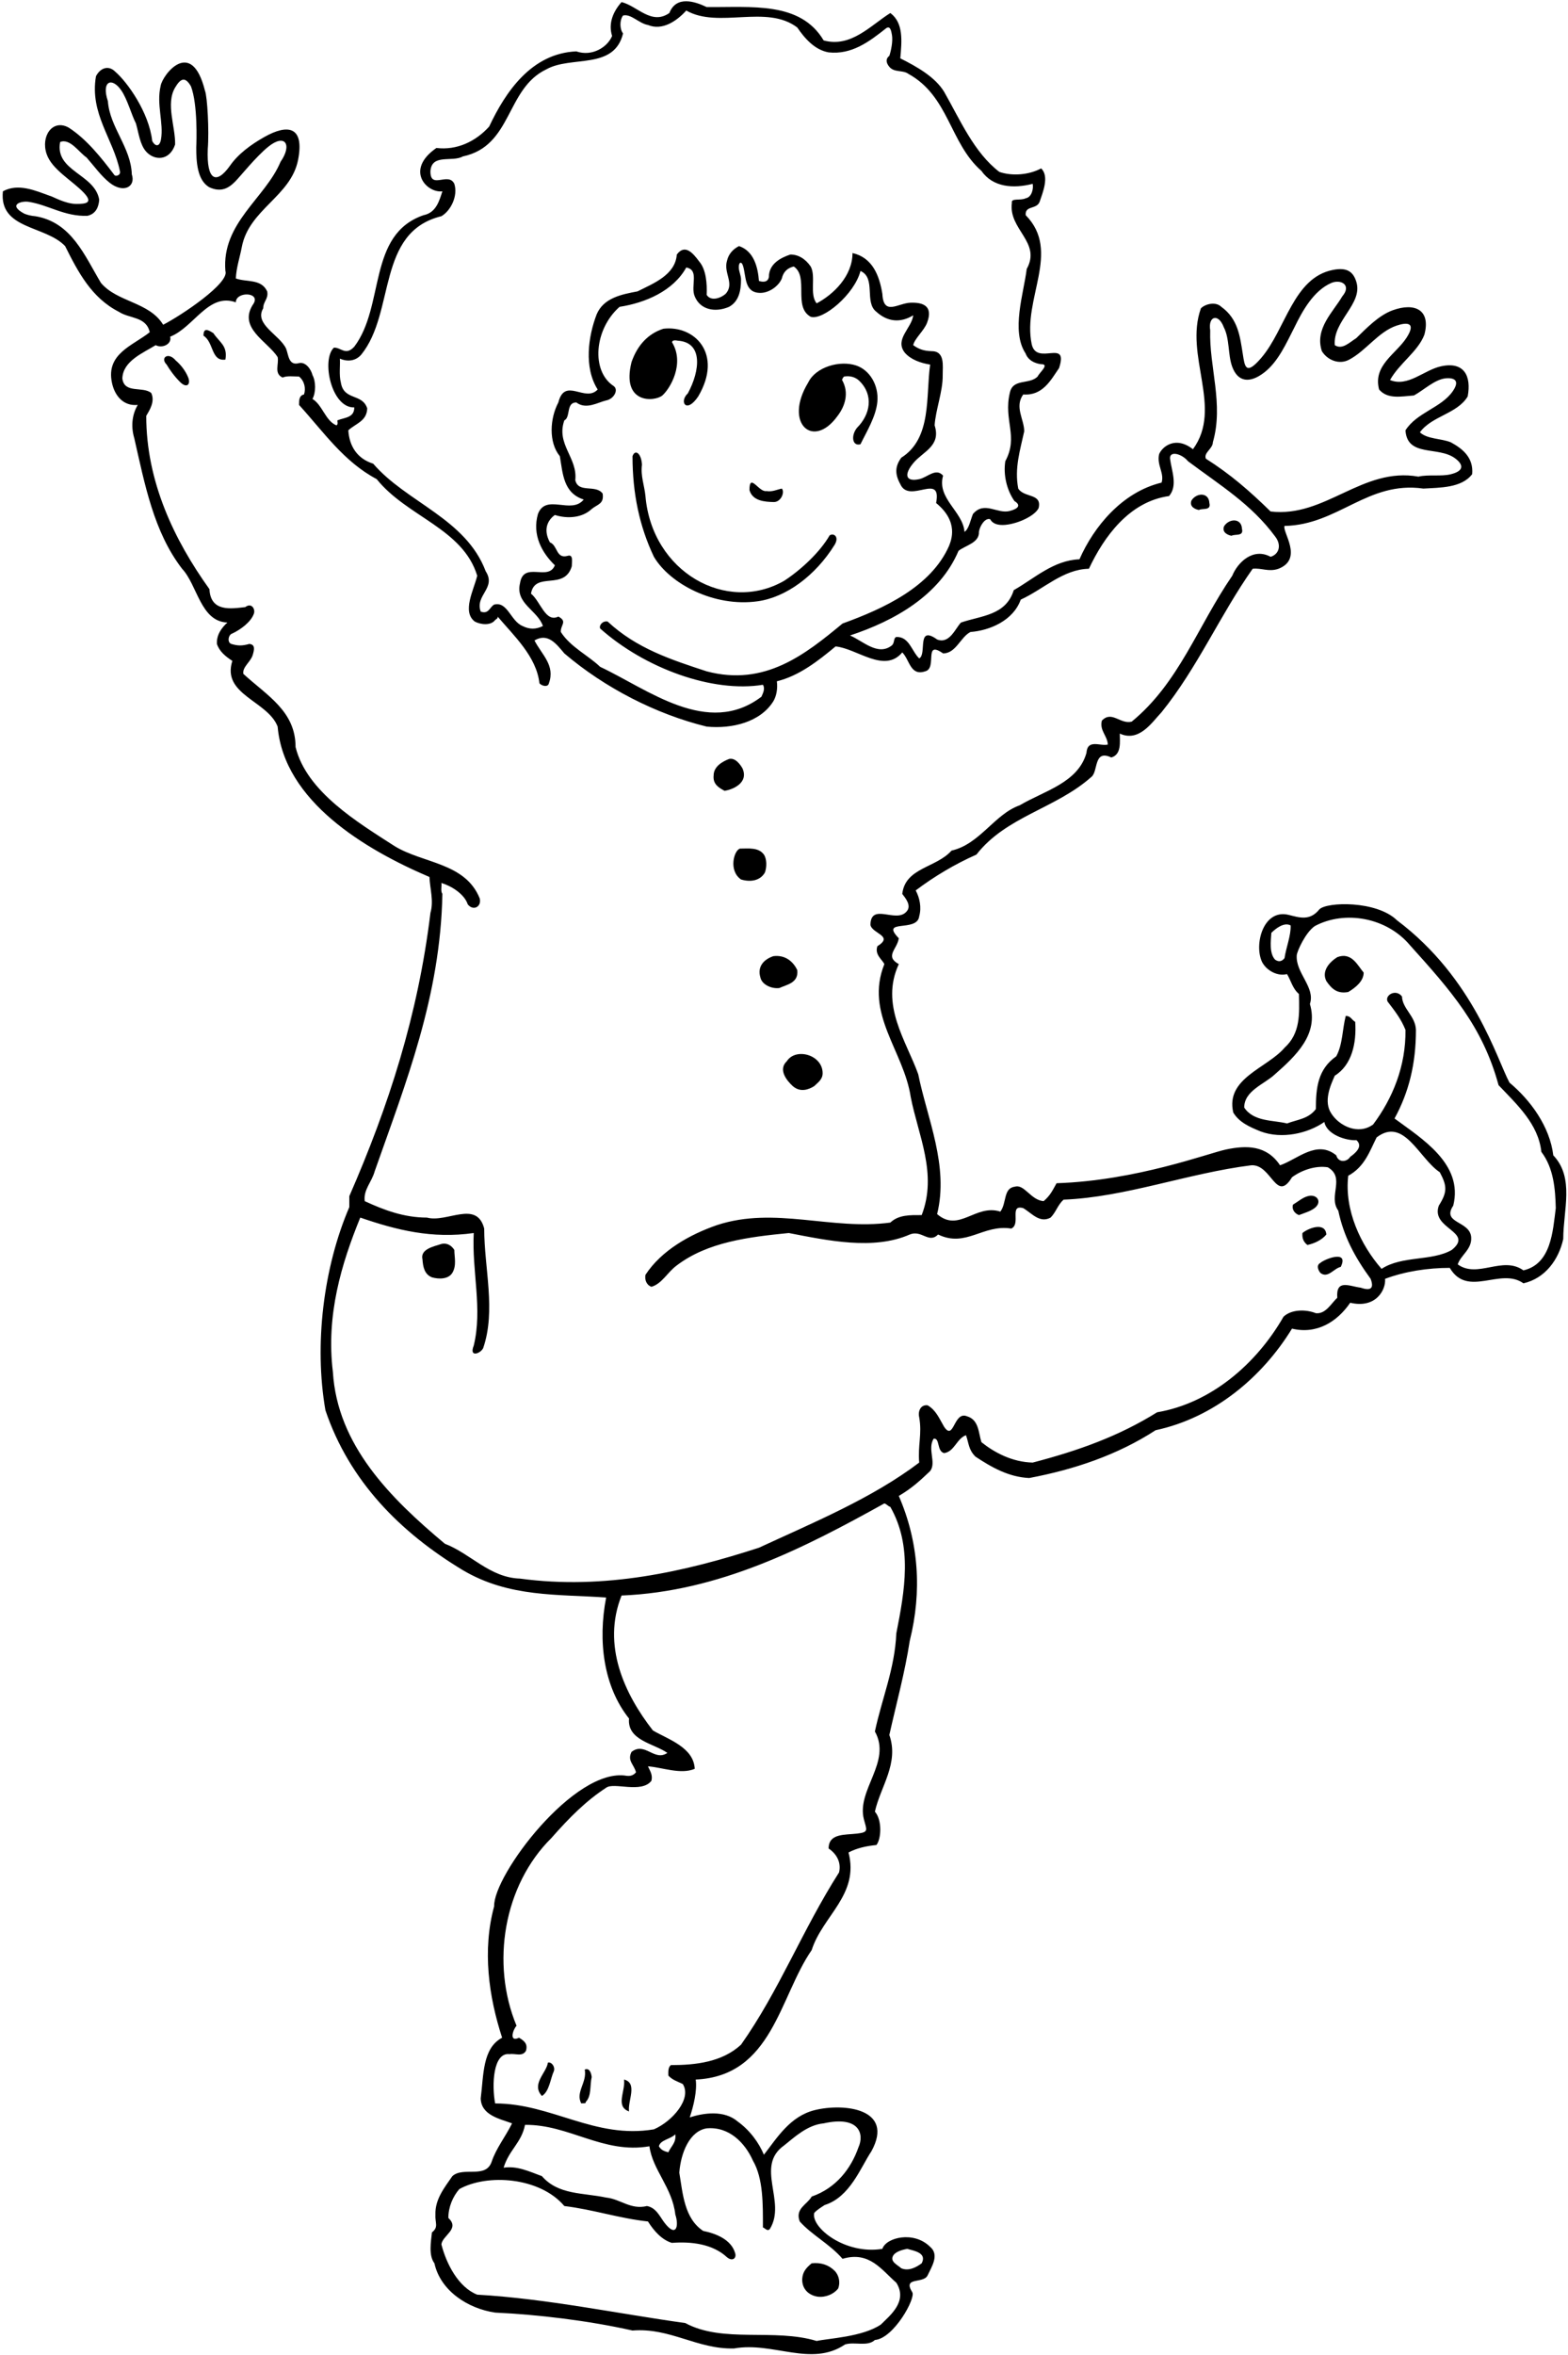 <?xml version="1.0" encoding="UTF-8"?>
<svg xmlns="http://www.w3.org/2000/svg" xmlns:xlink="http://www.w3.org/1999/xlink" width="419pt" height="629pt" viewBox="0 0 419 629" version="1.1">
<g id="surface1">
<path style=" stroke:none;fill-rule:nonzero;fill:rgb(0%,0%,0%);fill-opacity:1;" d="M 415.07 308.586 C 414.141 300.871 408.953 293.82 403.367 289.164 C 400.039 283.047 393.922 261.301 373.309 245.809 C 367.855 240.488 354.523 240.855 352.559 242.883 C 350.012 246.066 347.18 245.059 344.375 244.363 C 337.543 242.668 335.031 252.355 337.266 256.98 C 338.461 259.242 341.387 260.836 343.914 260.172 C 344.98 261.902 345.379 264.027 347.105 265.492 C 347.238 270.812 347.508 276 343.25 279.855 C 338.594 285.309 327.422 287.969 329.551 297.145 C 331.148 299.805 333.941 301.004 336.867 302.199 C 342.586 304.328 349.5 302.73 353.891 299.672 C 354.523 303.031 359.676 304.695 362.488 304.539 C 363.645 305.629 363.598 306.988 360.805 308.984 C 359.875 310.445 357.613 310.578 357.082 308.586 C 351.895 304.328 346.707 309.648 342.055 311.242 C 338.461 305.855 333.121 305.863 327.59 307.027 C 322.879 308.02 303.648 315.336 282.336 316.031 C 281.273 317.895 280.738 319.223 278.879 320.82 C 275.422 320.555 273.723 316.164 271.164 316.965 C 268.07 317.328 269.035 321.352 267.309 323.613 C 260.656 321.484 256.27 329.332 250.414 324.277 C 253.609 311.379 247.758 298.742 245.363 286.906 C 242.172 277.992 235.121 268.418 240.176 257.512 C 236.316 255.383 239.777 253.523 240.176 250.598 C 234.988 245.277 245.098 249.133 245.629 244.742 C 246.293 242.352 245.762 239.824 244.695 237.828 C 249.617 234.105 255.203 230.777 260.922 228.254 C 268.902 218.012 282.07 216.016 291.645 207.504 C 293.508 206.039 292.18 200.055 296.965 202.316 C 299.758 201.52 299.227 198.062 299.227 195.934 C 304.414 198.328 307.871 192.875 310.398 190.215 C 319.977 178.379 326.094 164.145 334.738 151.91 C 337.133 151.645 338.992 152.84 341.652 151.91 C 348.371 149.25 342.586 142.066 343.25 140.473 C 357.613 140.207 365.461 128.367 380.355 130.496 C 384.746 130.23 390.598 130.363 393.391 126.641 C 393.789 122.25 390.863 119.855 387.672 118.129 C 385.012 117.062 381.422 117.328 379.426 115.469 C 382.617 111.078 389.402 110.547 392.195 105.891 C 393.211 100.469 391.285 96.496 385.102 97.828 C 380.488 98.824 376.23 103.473 371.445 101.504 C 373.973 96.98 378.895 93.922 380.621 89.398 C 382.398 82.738 378.039 80.734 372.156 82.871 C 368.406 84.23 365.145 87.672 362.402 90.332 C 360.672 91.395 358.68 93.523 356.684 92.191 C 356.125 85.711 364.207 81.199 362.461 75.348 C 361.617 72.52 359.91 71.348 356.148 72.098 C 345.574 74.207 343.613 87.871 337.066 95.551 C 332.848 100.496 332.621 97.844 332.105 94.598 C 331.355 89.926 330.863 85.188 326.359 81.953 C 324.895 80.488 322.102 81.152 320.906 82.352 C 316.383 94.984 326.891 108.949 318.777 119.988 C 314.121 116.332 310.531 119.324 309.734 121.32 C 309.07 124.246 311.195 126.375 310.398 128.902 C 299.891 131.43 292.312 140.605 288.453 149.383 C 281.539 149.648 276.484 154.438 270.898 157.629 C 268.77 164.41 262.254 164.41 256.801 166.273 C 255.336 167.738 253.742 172.125 250.414 170.797 C 244.828 166.805 247.758 174.785 245.629 175.852 C 243.633 173.988 242.969 169.996 239.512 170.133 C 238.711 170.398 239.109 171.727 238.312 172.391 C 234.59 175.316 230.598 171.195 227.141 169.73 C 238.844 165.875 251.082 159.094 256.137 147.121 C 257.996 145.66 261.723 144.992 261.59 142.066 C 261.797 140.504 263.23 138.203 264.609 138.691 C 265.246 139.941 266.742 140.355 268.652 140.188 C 272.215 139.844 276.633 137.695 277.547 135.684 C 278.48 131.695 273.691 133.023 272.094 130.496 C 271.031 125.043 272.629 120.121 273.691 115.203 C 273.691 112.012 271.031 108.684 273.426 105.359 C 278.613 105.758 280.789 101.535 283 98.312 C 285.66 90.199 277.016 97.91 275.688 91.926 C 273.16 79.824 283.664 67.188 274.09 57.48 C 273.824 54.82 277.016 56.016 277.812 53.891 C 278.613 51.496 280.473 47.105 278.215 44.977 C 275.02 46.707 270.5 47.105 267.039 45.91 C 260.258 40.723 256.535 31.945 252.277 24.496 C 249.867 20.57 245.098 17.848 240.574 15.586 C 240.973 11.062 241.504 6.141 237.914 3.48 C 232.594 6.809 227.406 12.793 220.094 10.797 C 213.84 0.289 200.809 2.02 188.836 1.887 C 185.777 0.422 180.723 -1.305 178.863 3.48 C 174.074 6.809 170.352 1.621 166.094 0.555 C 163.832 3.082 162.504 6.273 163.566 9.602 C 162.336 12.594 158.246 15.188 153.992 13.723 C 142.02 14.254 135.105 24.496 130.715 33.805 C 127.125 37.797 122.07 40.188 116.617 39.523 C 108.074 45.438 114.121 51.652 118.215 51.098 C 117.414 53.488 116.617 56.812 113.16 57.48 C 98.133 62.668 102.918 81.688 94.672 92.594 C 92.344 95.137 91.082 92.727 89.219 92.859 C 85.824 96.074 88.535 109.016 94.672 108.816 C 94.672 111.609 92.145 111.477 90.152 112.277 C 90.152 112.676 90.418 113.34 89.887 113.605 C 86.961 112.41 86.16 108.152 83.5 106.559 C 84.43 104.828 84.43 101.902 83.5 100.172 C 83.102 98.578 81.641 96.582 79.91 96.98 C 77.117 97.777 77.117 94.852 76.453 93.125 C 74.723 89.398 67.805 86.605 70.336 82.352 C 70.336 80.488 71.797 79.824 71.398 77.828 C 69.801 74.371 65.812 75.434 63.02 74.371 C 63.152 71.445 64.082 68.785 64.613 65.992 C 66.516 55.895 77.754 52.48 79.66 42.672 C 81.387 33.781 76.957 33.012 70.609 36.609 C 67.062 38.617 63.609 41.133 61.422 44.312 C 57.766 49.414 55.168 48.188 55.52 39.773 C 55.914 34.969 55.406 25.746 54.773 24.23 C 51.156 9.762 43.379 20.102 42.938 22.898 C 41.734 27.82 43.785 32.852 43.023 37.207 C 42.672 39.219 41.547 39.258 40.676 37.66 C 39.809 29.965 33.992 21.902 30.832 19.176 C 28.922 17.246 26.711 18.246 25.645 20.371 C 23.918 30.348 30.301 37.129 32.031 45.645 C 32.41 46.84 30.75 47.34 30.434 46.574 C 27.109 42.184 23.117 37.129 18.332 34.07 C 14.043 31.711 10.855 36.375 12.449 41.109 C 13.855 45.289 19.227 48.152 22.383 51.465 C 25.039 54.258 22.871 54.461 20.441 54.469 C 17.391 54.48 14.062 52.434 13.277 52.293 C 9.551 50.961 4.898 48.836 0.773 51.098 C -0.289 61.336 12.078 60.141 17.398 65.727 C 20.859 72.641 24.449 79.559 31.766 83.281 C 34.555 85.145 39.078 84.48 40.012 88.734 C 35.488 92.324 28.305 94.453 29.902 102.168 C 30.566 105.492 32.828 108.551 36.816 108.152 C 35.488 110.348 34.824 113.508 35.887 117.062 C 38.68 129.301 41.074 142.066 48.656 151.91 C 52.777 156.301 53.574 166.008 60.758 166.273 C 59.16 167.738 57.832 169.598 57.965 171.992 C 58.629 173.988 60.227 175.316 62.09 176.516 C 59.16 185.559 71.531 187.156 74.191 194.07 C 75.918 214.02 97.598 226.922 114.758 234.238 C 114.891 237.43 115.953 240.621 115.023 243.812 C 111.695 271.211 103.852 295.418 93.344 319.488 C 93.344 320.422 93.344 321.352 93.344 322.414 C 86.426 338.508 83.898 359.125 86.961 376.68 C 93.344 395.566 106.91 409.266 123.668 419.371 C 136.07 426.723 149.07 425.758 161.973 426.688 C 159.711 438.391 161.305 450.496 168.09 459.008 C 167.559 464.859 174.738 465.656 178.328 468.184 C 174.871 470.578 172.344 465.125 168.754 467.918 C 167.559 470.312 169.418 471.242 169.949 473.371 C 169.285 474.168 168.488 474.434 167.426 474.301 C 153.523 471.941 131.781 500.902 132.047 509.148 C 128.855 520.852 130.582 533.223 134.176 544.262 C 128.855 547.055 129.254 554.367 128.453 560.484 C 128.59 565.008 133.641 565.941 136.836 567.137 C 134.973 570.859 132.578 573.785 131.383 577.379 C 129.785 582.031 123.801 578.574 120.875 581.234 C 118.879 584.16 116.219 587.352 116.352 591.477 C 116.219 593.734 117.281 594.801 115.422 596.262 C 115.156 598.789 114.488 602.383 116.086 604.508 C 117.684 611.824 124.996 616.613 132.312 617.676 C 143.75 618.207 157.184 619.805 169.02 622.465 C 179.129 621.668 186.309 627.52 196.152 627.254 C 206.66 625.391 216.766 632.305 225.812 626.188 C 228.34 625.391 231.797 626.855 233.789 624.992 C 238.844 624.594 244.828 613.688 243.766 612.223 C 241.105 607.969 246.824 610.094 247.891 607.703 C 248.953 605.441 251.082 602.25 248.555 600.121 C 244.184 595.75 236.742 597.621 235.785 600.652 C 225.844 602.281 216.699 594.969 217.566 591.078 C 218.23 590.277 219.559 589.48 220.359 588.949 C 227.141 586.82 229.934 578.973 232.859 574.586 C 239.145 563.129 225.441 561.68 217.711 563.598 C 211.113 565.234 207.648 570.996 204.133 575.516 C 202.801 572.324 200.406 569 197.082 566.605 C 193.492 563.547 188.039 564.344 184.316 565.539 C 185.379 562.348 186.309 558.359 185.91 555.434 C 206.395 554.5 208.254 533.355 216.898 520.852 C 219.824 511.676 229.668 506.09 226.742 494.785 C 229.004 493.586 231.531 493.055 234.191 492.789 C 235.488 491.227 235.785 486.141 233.789 483.879 C 235.254 477.227 240.309 470.977 237.648 463.395 C 239.512 455.016 241.77 446.902 243.102 438.258 C 246.426 424.961 245.496 411.793 240.176 399.555 C 243.766 397.43 245.895 395.434 248.555 392.906 C 250.281 390.645 247.758 387.055 249.484 384.262 C 251.215 383.996 250.281 387.586 252.277 388.117 C 255.07 387.719 255.602 384.262 258.129 383.328 C 258.93 385.59 258.797 387.188 260.656 389.051 C 265.078 391.977 269.566 394.504 275.02 394.77 C 286.992 392.508 298.562 388.648 308.805 382 C 324.363 378.676 337.266 367.902 345.246 354.867 C 351.895 356.465 357.348 353.008 360.805 347.953 C 367.656 349.582 370.383 344.492 370.117 341.566 C 375.438 339.574 381.555 338.641 387.406 338.641 C 392.195 346.754 400.973 338.375 407.09 342.766 C 412.941 341.434 416.531 336.383 417.73 330.93 C 417.73 323.215 420.789 314.57 415.07 308.586 Z M 343.25 255.914 C 342.719 256.582 341.887 257.145 340.723 256.316 C 339.129 254.586 339.594 251.293 339.727 249.164 C 340.922 247.969 343.148 246.238 344.879 247.172 C 345.012 249.832 343.648 253.121 343.25 255.914 Z M 323.391 88.234 C 322.77 84.41 325.594 83.582 327.023 87.406 C 328.625 90.516 328.086 94.695 329.258 97.922 C 330.762 102.043 333.941 102.496 337.844 99.477 C 341.562 96.598 343.703 91.723 345.91 87.406 C 348.012 83.094 350.973 77.684 355.688 75.602 C 358.238 74.473 361.297 76.086 358.68 79.16 C 356.285 83.281 351.23 87.805 353.227 93.789 C 354.688 96.184 357.879 97.512 360.539 96.051 C 365.012 93.707 368.289 88.641 373.168 86.98 C 376 86.02 378.516 86.082 375.855 90.207 C 373.039 94.574 366.828 97.578 368.52 104.031 C 370.781 106.691 374.371 105.891 377.828 105.625 C 380.426 104.23 383.457 101.254 386.441 101.035 C 388.84 100.863 390.094 101.797 388.172 104.543 C 385.082 108.957 378.594 110.164 375.57 114.938 C 376.027 122.164 384.309 119.098 388.793 122.391 C 390.961 123.98 391.465 125.742 387.656 126.676 C 385.082 127.309 381.609 126.684 379.027 127.305 C 363.996 124.645 354.156 138.344 339.527 136.613 C 333.809 131.027 328.754 126.641 322.234 122.516 C 321.57 120.922 324.098 119.855 324.098 118.129 C 327.047 107.938 323.078 97.973 323.391 88.234 Z M 253.609 145.793 C 248.82 156.699 236.184 162.551 225.145 166.539 C 215.172 174.785 204.398 183.43 188.836 179.309 C 179.293 176.184 170.086 173.191 162.371 166.008 C 161.039 165.742 160.008 167.039 160.375 167.871 C 172.312 178.512 190.441 185.105 203.867 182.898 C 204.531 183.965 203.867 185.16 203.469 186.09 C 189.102 196.996 173.145 184.098 160.375 178.109 C 157.184 175.051 152.395 172.789 149.867 168.801 C 149.734 166.938 151.73 166.008 149.203 164.68 C 145.746 166.406 144.414 160.555 141.887 158.559 C 142.953 152.441 150.801 157.895 152.793 151.246 C 152.793 150.18 153.277 148.004 151.73 148.453 C 148.539 149.383 149.07 145.66 146.941 144.859 C 145.047 141.352 146.41 138.875 148.273 137.547 C 151.598 138.609 155.586 138.344 158.113 135.949 C 159.762 134.621 161.438 134.621 161.039 131.828 C 159.18 129.301 154.523 131.828 153.727 128.234 C 154.391 122.25 148.539 118.66 150.801 112.277 C 152.527 111.477 151.199 107.488 153.992 107.488 C 156.652 109.484 159.711 107.488 161.973 106.957 C 164 106.605 165.41 104.113 163.965 103.098 C 157.895 99.105 158.773 87.941 165.562 81.953 C 172.477 80.887 179.926 77.695 183.383 71.445 C 186.977 72.109 184.449 76.367 185.645 79.16 C 187.109 82.75 191.098 83.547 194.82 81.953 C 197.48 80.488 198.016 77.562 198.016 74.637 C 198.016 73.621 197.473 72.551 197.426 71.527 C 197.355 70.031 198.117 69.684 198.527 70.934 C 199.449 73.746 198.777 78.227 203.199 78.227 C 205.594 78.227 208.121 76.367 208.922 74.371 C 209.32 72.641 210.383 71.578 212.113 71.18 C 216.234 73.973 211.848 81.953 216.633 84.613 C 219.859 85.66 228.34 78.629 229.934 72.375 C 234.191 74.238 230.863 80.754 234.191 83.281 C 237.117 85.941 240.574 86.34 244.031 84.215 C 243.633 87.672 238.977 90.598 241.77 94.188 C 243.367 96.051 246.027 96.98 248.555 97.379 C 247.355 105.758 249.086 117.062 240.84 122.25 C 239.145 124.562 239.109 126.641 240.574 129.301 C 242.969 134.754 251.746 125.977 250.148 134.355 C 256.27 139.359 254.191 144.262 253.609 145.793 Z M 98.133 109.086 C 96.801 104.961 91.879 107.09 91.082 102.168 C 90.551 100.172 90.949 97.512 90.816 95.785 C 92.945 96.715 95.09 96.383 96.535 94.719 C 105.711 83.414 100.523 62.004 117.949 57.746 C 120.441 56.316 122.438 52.324 121.406 49.102 C 119.809 45.773 114.891 50.828 115.023 45.645 C 115.422 40.988 120.875 43.383 123.668 41.785 C 136.969 38.992 135.105 23.699 146.012 18.512 C 152.66 14.785 164.098 18.777 166.492 8.934 C 165.562 7.738 165.562 5.344 166.492 4.145 C 168.621 3.613 170.75 6.273 173.145 6.672 C 177 8.27 180.855 5.609 183.383 2.816 C 192.027 7.738 204.797 1.086 213.043 7.34 C 215.039 10.266 217.699 13.324 221.422 13.988 C 227.539 14.652 232.195 11.195 236.719 7.605 C 237.898 6.691 238.168 8.32 238.344 9.328 C 238.648 11.062 238.07 13.656 237.648 14.922 C 236.719 15.586 236.648 16.664 237.648 17.848 C 238.977 19.441 241.238 18.645 242.703 19.707 C 253.609 25.691 253.742 38.195 262.254 45.645 C 265.312 50.031 270.766 50.43 275.953 49.102 C 276.219 50.43 275.688 52.691 274.09 52.957 C 272.727 53.656 270.133 52.824 270.398 54.156 C 269.402 61.305 278.348 64.66 274.355 71.844 C 273.578 78.301 270.098 88.391 274.051 94.391 C 274.973 96.965 278.031 97.277 278.297 97.277 C 280.559 97.277 277.641 99.617 277.281 100.57 C 275.02 102.832 270.633 100.973 269.836 104.961 C 268.105 112.277 272.227 116.531 268.637 123.184 C 268.07 126.805 269 130.848 271.078 133.828 C 272.809 134.867 272.258 135.848 269.816 136.48 C 266.48 137.348 263.02 133.715 259.992 137.281 C 259.328 138.875 258.93 141.27 257.73 142.066 C 257.332 136.613 250.281 133.156 252.012 127.039 C 250.09 124.844 247.852 127.496 245.648 127.977 C 241.938 128.785 241.48 126.727 244.145 123.586 C 246.715 120.559 251.516 119.109 249.75 113.605 C 250 109.531 251.965 104.523 251.906 100.27 C 251.875 97.715 252.609 93.723 248.82 93.789 C 246.875 93.723 245.496 93.258 244.031 92.191 C 244.363 90.457 246.949 88.312 247.746 86.172 C 249.449 81.613 246.523 80.742 243.305 80.852 C 239.977 80.961 236.086 84.48 235.785 78.492 C 234.988 73.574 233.125 68.785 227.805 67.586 C 227.805 73.707 222.754 78.629 218.23 81.02 C 216.234 78.629 218.098 73.84 216.633 71.18 C 215.172 69.051 213.211 67.953 211.18 67.988 C 208.785 68.785 205.461 70.383 205.461 73.973 C 205.23 75.352 204 75.434 202.801 75.035 C 202.535 71.445 201.473 67.055 197.48 65.727 C 195.887 66.523 194.688 67.855 194.289 69.582 C 193.227 72.906 196.418 75.699 193.891 78.492 C 192.695 79.559 190.035 80.621 188.836 78.762 C 188.969 75.836 188.703 71.977 186.844 69.848 C 185.195 67.621 183.035 65.043 180.855 67.988 C 180.457 73.441 174.605 75.699 170.352 77.828 C 166.094 78.629 161.305 79.559 159.445 83.945 C 157.184 89.801 155.984 98.18 159.711 104.031 C 156.387 107.621 150.934 100.57 149.203 107.488 C 146.941 111.742 146.543 118.129 149.602 121.852 C 150.398 126.508 150.531 131.695 155.984 133.422 C 152.66 137.547 145.879 131.695 143.75 137.281 C 142.152 142.867 144.812 147.652 148.273 150.98 C 146.543 155.367 139.895 149.781 138.961 155.766 C 137.633 161.219 143.617 162.949 145.078 167.203 C 143.219 168.137 141.488 168.137 139.629 167.203 C 136.434 165.875 135.637 160.555 132.047 161.484 C 130.848 162.152 130.582 164.145 128.453 163.348 C 126.859 158.961 132.711 157.098 129.785 152.574 C 124.465 138.477 108.637 134.223 99.727 123.848 C 95.469 122.516 93.344 119.191 93.078 114.938 C 95.07 113.074 97.996 112.543 98.133 109.086 Z M 26.977 75.566 C 22.586 68.254 19.129 59.344 9.418 57.746 C 8.457 57.688 7.227 57.395 6.477 57.062 C 1.988 54.652 5.727 53.609 7.641 53.906 C 12.938 54.723 17.215 57.863 23.352 57.645 C 25.594 57.148 26.379 55.316 26.512 53.324 C 25.312 46.406 14.605 45.773 16.07 37.93 C 18.73 36.863 21.125 40.723 23.117 42.051 C 25.23 44.449 27.039 47.035 29.336 48.836 C 33.023 51.719 36.324 49.879 35.223 46.574 C 35 39.371 29.332 34.016 28.832 27.043 C 27.016 21.578 29.934 20.535 32.41 24.145 C 34.066 26.559 35.129 30.664 36.32 32.957 C 37.066 35.535 37.383 38.605 39.039 40.477 C 41.215 42.93 45.301 43.07 46.793 38.594 C 46.906 33.84 44.223 27.73 46.789 23.395 C 48.27 20.891 49.488 20.379 51.031 23.066 C 52.859 27.887 52.527 37.863 52.445 39.359 C 52.445 43.082 52.645 48.172 55.969 50.031 C 59.051 51.426 61.062 50.309 62.875 48.461 C 64.293 47.016 68.406 41.84 71.715 39.172 C 76.18 35.574 78.16 38.641 74.969 43.215 C 70.887 52.969 59.176 59.559 60.227 72.375 C 61.422 75.566 48.523 84.215 43.602 86.738 C 39.875 80.621 31.363 80.754 26.977 75.566 Z M 140.293 567.535 C 152.129 567.402 161.172 575.383 173.543 573.254 C 174.34 579.504 179.66 584.293 180.457 591.477 C 181.492 594.574 180.695 597.754 177.57 593.684 C 176.316 592.047 175.367 589.668 172.879 589.215 C 168.488 590.277 165.828 587.352 161.973 586.953 C 155.719 585.625 149.203 586.289 144.812 581.234 C 141.223 579.906 138.164 578.441 134.574 578.973 C 136.035 574.184 139.359 572.324 140.293 567.535 Z M 176.07 573.254 C 176.469 571.527 179.129 571.391 180.457 570.062 C 180.723 572.324 179.395 573.121 178.598 574.852 C 177.398 574.586 176.602 574.184 176.07 573.254 Z M 238.578 602.648 C 239.109 601.449 240.973 600.918 242.438 600.652 C 244.297 601.184 247.758 601.715 246.293 604.508 C 244.695 605.707 242.703 606.637 240.84 605.84 C 239.777 604.91 237.914 604.109 238.578 602.648 Z M 188.836 568.465 C 194.82 567.934 199.078 572.324 201.207 577.109 C 204 581.898 203.867 588.949 203.867 594.934 C 204.398 595.066 205.062 596.129 205.727 595.332 C 210.25 588.02 201.605 578.574 209.586 572.988 C 212.113 570.992 215.703 567.535 220.094 567.137 C 229.668 565.008 230.996 570.027 229.402 573.52 C 227.406 579.238 223.418 584.426 216.898 586.688 C 215.703 588.816 212.379 589.879 213.707 593.336 C 216.898 596.93 221.688 599.324 225.145 603.312 C 232.328 601.184 235.52 606.238 239.512 609.695 C 242.703 614.75 237.648 618.574 235.387 620.867 C 230.465 624.195 221.355 624.559 218.23 625.258 C 206.793 621.801 193.227 625.922 183.117 620.469 C 164.898 617.941 146.145 613.953 127.523 612.887 C 122.469 610.895 119.277 604.645 117.949 599.457 C 118.215 597.062 123.004 595.332 119.809 592.406 C 119.809 589.48 121.008 586.688 122.734 584.691 C 130.25 580.504 144.281 581.5 150.801 589.215 C 158.512 590.145 165.562 592.539 173.145 593.336 C 174.738 595.863 176.867 598.258 179.527 599.055 C 184.715 598.656 190.434 599.324 194.289 602.914 C 195.754 604.109 196.918 603.113 196.418 601.715 C 195.355 598.125 191.23 596.531 187.906 595.863 C 182.852 592.539 182.453 585.891 181.523 580.305 C 181.922 574.984 184.281 569.199 188.836 568.465 Z M 239.512 436.266 C 239.109 445.707 235.652 453.688 233.789 462.465 C 238.355 470.609 228.836 478.07 230.844 485.902 C 231.582 488.793 232.258 489.375 229.023 489.742 C 225.668 490.125 221.422 489.664 221.422 493.719 C 223.418 495.051 224.879 497.312 224.215 500.105 C 214.371 515.531 208.254 531.625 198.016 546.121 C 192.961 550.777 185.91 551.574 179.262 551.574 C 178.465 552.238 178.598 553.438 178.598 554.367 C 179.66 555.566 181.121 555.965 182.453 556.629 C 184.945 560.551 179.66 566.605 174.738 568.73 C 158.91 571.391 147.473 561.816 132.312 561.816 C 131.383 556.895 131.746 548.086 136.168 548.648 C 137.633 548.383 139.629 549.449 140.559 547.719 C 141.09 545.855 140.027 545.059 138.695 544.262 C 135.902 545.59 137.102 542 138.031 541.07 C 131.113 524.441 134.574 503.562 147.34 490.926 C 152.195 485.406 156.652 480.953 161.973 477.492 C 164 475.93 171.414 479.09 174.074 475.633 C 174.473 474.035 173.676 472.973 173.145 471.773 C 176.867 472.039 181.922 474.035 185.645 472.441 C 185.379 466.723 178.598 464.594 174.473 462.199 C 166.891 452.488 160.773 439.457 166.094 426.156 C 192.16 425.094 214.773 413.52 236.316 401.551 C 237.117 401.816 237.117 402.215 237.914 402.48 C 243.898 412.988 241.77 424.824 239.512 436.266 Z M 363.613 343.93 C 360.59 343.555 356.949 341.535 357.348 346.621 C 355.754 348.086 354.289 351.012 351.629 350.746 C 348.969 349.68 345.113 349.68 342.984 351.676 C 335.668 364.445 323.434 374.816 309.203 377.211 C 298.961 383.598 288.188 387.453 275.953 390.645 C 270.5 390.512 265.742 387.984 262.254 385.191 C 261.453 382.664 261.59 379.207 258.395 378.277 C 254.805 376.812 254.938 385.059 252.277 381.07 C 250.949 378.809 250.148 376.68 247.891 375.352 C 246.027 375.086 245.23 376.945 245.629 378.543 C 246.426 383.062 245.23 385.988 245.629 390.645 C 232.992 400.223 217.164 406.738 202.801 413.387 C 183.117 419.773 161.57 424.691 138.961 421.633 C 130.848 421.367 125.797 414.984 118.879 412.324 C 104.25 400.09 90.152 385.988 88.953 366.438 C 87.094 351.277 91.215 337.578 96.27 325.211 C 105.977 328.535 115.422 330.93 126.594 329.332 C 126.062 339.574 128.988 349.547 126.594 359.391 C 125.262 362.715 128.453 361.52 129.121 360.055 C 132.578 349.945 129.387 338.773 129.387 328.137 C 127.391 320.422 119.41 326.672 114.09 325.211 C 107.973 325.211 102.652 323.215 97.465 320.82 C 97.066 317.762 99.328 315.766 100.125 312.84 C 108.504 289.031 117.684 266.156 118.215 238.758 C 117.684 237.961 118.082 236.766 117.949 235.832 C 120.609 236.633 124.066 238.758 124.996 241.551 C 126.461 243.414 128.754 242.184 128.188 239.957 C 124.332 230.379 113.027 230.645 105.445 225.992 C 95.738 219.738 81.906 211.492 78.98 199.523 C 78.98 189.949 71.398 185.824 65.016 179.973 C 64.746 178.109 67.008 176.781 67.539 174.918 C 67.988 173.438 68.207 172.125 66.609 171.992 C 64.746 172.523 63.551 172.523 61.82 171.992 C 60.625 171.594 61.023 169.465 62.09 169.199 C 64.348 168.137 67.008 166.141 67.805 164.012 C 68.34 162.816 67.273 160.82 65.547 162.152 C 61.809 162.574 56.27 163.547 55.969 157.363 C 46.527 144.195 39.078 128.637 39.078 111.078 C 40.012 109.484 41.473 107.223 40.41 104.961 C 38.148 103.098 33.227 105.227 32.695 101.105 C 32.828 96.449 38.148 94.32 41.605 92.191 C 43.336 93.125 45.996 91.926 45.465 89.934 C 51.848 87.406 55.703 78.094 63.02 80.754 C 63.02 77.828 69.535 77.961 67.805 81.02 C 63.285 87.539 71.531 91.129 74.191 95.387 C 74.59 97.246 73.129 99.773 75.52 100.84 C 76.719 100.305 78.445 100.57 79.91 100.57 C 81.371 101.77 81.773 103.766 81.238 105.359 C 79.91 105.625 79.91 106.957 79.91 108.152 C 86.559 115.469 91.879 123.316 100.656 127.969 C 108.77 138.078 123.668 141.137 127.523 153.773 C 126.594 157.629 123.402 163.348 126.859 166.008 C 128.32 166.805 131.113 167.203 132.312 165.609 C 132.578 165.344 133.109 165.211 132.977 164.68 C 137.234 169.73 143.352 175.316 144.148 182.5 C 144.68 183.164 146.41 183.695 146.676 182.5 C 148.406 177.711 144.812 174.918 142.82 171.062 C 146.41 168.934 148.672 171.992 150.801 174.52 C 161.57 183.695 175.27 190.746 188.836 194.07 C 195.621 194.734 203.199 192.875 206.66 187.289 C 207.457 185.957 207.855 183.965 207.59 181.969 C 213.574 180.504 218.629 176.516 223.285 172.656 C 229.004 173.191 236.316 179.973 241.105 174.254 C 243.102 176.25 243.234 180.637 247.223 179.309 C 250.551 178.512 246.691 170.797 252.012 174.52 C 255.469 174.52 256.668 170.133 259.328 168.801 C 264.516 168.402 270.766 165.742 272.762 160.156 C 278.879 157.363 284.066 152.043 290.98 151.91 C 294.973 143.398 301.754 133.953 312.395 132.492 C 314.789 129.699 313.059 125.711 312.66 122.516 C 312.461 120.32 315.785 121.152 317.449 123.184 C 325.961 129.566 334.34 134.621 340.723 143.266 C 342.551 145.594 341.785 148.055 339.527 148.719 C 334.871 146.191 330.746 150.18 329.285 153.773 C 319.977 167.34 315.055 182.367 302.418 192.742 C 299.359 193.539 297.098 189.684 294.438 192.477 C 293.773 195.137 295.902 196.465 296.035 198.859 C 294.039 199.391 290.582 197.262 290.316 201.121 C 288.055 209.102 279.012 211.227 272.492 215.086 C 265.711 217.48 261.855 225.461 254.273 227.188 C 250.148 231.844 241.902 231.711 241.105 238.758 C 241.902 239.824 243.766 241.949 242.172 243.547 C 239.379 246.605 232.727 241.02 232.594 247.004 C 232.992 249.398 238.977 249.93 234.457 252.723 C 233.656 254.984 235.785 256.316 236.316 257.512 C 230.996 270.812 241.504 280.652 243.367 293.023 C 245.363 303.266 250.551 313.504 246.293 324.543 C 243.234 324.543 240.176 324.41 237.914 326.539 C 222.219 328.668 207.059 322.148 191.629 327.203 C 184.316 329.73 176.734 333.988 172.477 340.504 C 172.211 341.969 172.879 343.297 174.074 343.695 C 176.867 342.898 178.328 339.84 180.855 337.977 C 189.102 331.727 200.008 330.395 210.781 329.332 C 221.156 331.328 233.391 333.988 243.102 329.73 C 246.293 328.402 248.156 332.258 250.684 329.73 C 258.129 333.32 262.652 326.938 270.234 328.137 C 272.895 326.938 269.566 321.617 273.426 322.684 C 275.688 324.012 277.812 326.805 280.738 325.211 C 282.203 323.746 282.602 321.883 284.199 320.422 C 300.824 319.758 317.316 313.371 334.34 311.242 C 339.793 310.844 340.988 321.484 345.246 314.438 C 347.773 312.574 351.496 311.242 354.82 311.777 C 359.609 314.57 354.82 319.488 357.613 323.348 C 359.078 330.262 362.004 335.715 366.258 341.566 C 367.156 343.93 366.492 344.926 363.613 343.93 Z M 387.938 333.855 C 382.617 336.914 374.637 335.316 369.184 338.906 C 363.598 332.523 359.211 323.215 360.273 314.035 C 364.664 311.645 365.992 307.52 367.855 303.797 C 375.172 298.211 379.16 309.383 384.746 313.105 C 386.742 316.828 386.742 318.426 384.48 322.016 C 382.219 328.27 394.055 328.934 387.938 333.855 Z M 407.09 339.309 C 401.504 335.316 394.855 341.566 389.535 337.711 C 390.332 335.184 393.391 333.723 393.125 330.395 C 392.727 326.008 385.145 326.805 388.336 322.016 C 391.129 310.844 379.824 304.062 372.645 298.742 C 376.5 291.691 378.363 284.113 378.363 275.066 C 378.23 271.344 374.77 269.48 374.637 266.156 C 373.043 264.027 369.984 265.789 370.781 267.488 C 372.91 270.281 374.371 272.141 375.57 275.066 C 375.703 284.777 372.109 293.422 366.926 300.34 C 362.934 303.266 357.848 300.703 355.754 297.41 C 353.625 294.219 355.484 289.965 356.684 287.305 C 361.203 284.512 362.535 278.66 362.137 272.941 C 361.07 272.273 360.938 271.344 359.609 271.344 C 358.68 274.934 358.812 278.926 357.082 282.117 C 352.16 285.574 351.629 290.496 351.629 296.215 C 349.633 298.875 346.707 299.008 343.914 300.07 C 340.324 299.141 335.004 299.672 332.477 295.816 C 332.477 291.293 337.93 289.566 340.723 286.906 C 346.309 281.984 352.426 276.266 350.031 268.152 C 351.551 263.703 346.168 259.875 346.516 255.148 C 346.594 254.082 348.871 249 351.363 247.336 C 359.344 243.082 370.516 245.012 376.766 252.457 C 387.672 264.562 396.184 274.137 400.441 289.832 C 405.359 295.02 411.078 300.203 411.879 307.652 C 415.203 312.043 415.602 317.629 415.734 322.684 C 414.938 328.801 414.539 337.578 407.09 339.309 "/>
<path style=" stroke:none;fill-rule:nonzero;fill:rgb(0%,0%,0%);fill-opacity:1;" d="M 177 105.625 C 179.082 103.766 183.051 97.117 179.574 91.402 C 179.668 90.977 180.07 90.777 181.121 90.996 C 187.891 91.418 187.109 98.961 183.801 105.07 C 181.398 107.301 183.395 110.625 186.574 105.891 C 193.32 94.426 185.52 86.812 177.266 87.805 C 173.145 89.133 170.316 92.227 168.754 96.715 C 165.953 107.984 174.93 107.336 177 105.625 "/>
<path style=" stroke:none;fill-rule:nonzero;fill:rgb(0%,0%,0%);fill-opacity:1;" d="M 54.375 89.664 C 57.168 91.395 56.367 96.582 60.227 96.051 C 60.891 92.324 58.598 91.395 57.035 89 C 55.348 87.879 54.375 87.641 54.375 89.664 "/>
<path style=" stroke:none;fill-rule:nonzero;fill:rgb(0%,0%,0%);fill-opacity:1;" d="M 46.949 96.27 C 44.965 93.887 42.711 95.559 44.531 97.379 C 45.352 98.781 46.602 100.52 48.121 102.035 C 49.961 103.863 51.027 102.605 50.277 100.777 C 49.574 99.07 48.359 97.469 46.949 96.27 "/>
<path style=" stroke:none;fill-rule:nonzero;fill:rgb(0%,0%,0%);fill-opacity:1;" d="M 228.809 97.629 C 224.445 96.156 217.977 97.988 215.969 102.168 C 209.328 113.062 217.309 120.156 223.797 111.113 C 225.785 108.543 226.992 104.93 225.008 101.477 C 225.098 101.156 225.266 100.852 225.547 100.57 C 227.141 100.305 228.605 100.703 229.668 101.77 C 233.492 105.527 232.594 110.68 229.004 114.27 C 227.34 116.332 227.73 119.27 229.934 118.66 C 231.57 115.305 234.098 111.223 234.449 107.281 C 234.844 102.902 232.41 98.844 228.809 97.629 "/>
<path style=" stroke:none;fill-rule:nonzero;fill:rgb(0%,0%,0%);fill-opacity:1;" d="M 221.688 143 C 219.16 147.387 214.238 152.043 209.586 155.102 C 194.172 163.992 174.223 152.824 172.477 132.492 C 172.211 129.699 171.148 127.172 171.547 124.113 C 171.398 121.152 169.734 119.824 169.02 121.852 C 169.02 131.828 170.883 140.605 174.738 148.719 C 178.965 155.883 190.762 162.246 202.492 160.594 C 210.035 159.531 217.863 153.82 223.02 145.527 C 224.348 143.348 222.77 142.266 221.688 143 "/>
<path style=" stroke:none;fill-rule:nonzero;fill:rgb(0%,0%,0%);fill-opacity:1;" d="M 206.66 134.09 C 208.652 134.223 209.801 131.461 208.922 130.496 C 207.59 130.762 206.395 131.43 204.797 131.16 C 202.801 131.562 200.273 126.109 200.273 130.895 C 201.074 133.82 204.398 134.039 206.66 134.09 "/>
<path style=" stroke:none;fill-rule:nonzero;fill:rgb(0%,0%,0%);fill-opacity:1;" d="M 320.375 136.215 C 321.305 135.684 323.699 136.48 323.168 134.355 C 323.035 131.43 319.711 131.562 318.379 133.688 C 317.715 135.418 319.574 136.082 320.375 136.215 "/>
<path style=" stroke:none;fill-rule:nonzero;fill:rgb(0%,0%,0%);fill-opacity:1;" d="M 193.625 211.227 C 195.586 210.93 200.141 209.234 198.414 205.242 C 197.883 204.312 196.551 202.316 194.82 202.715 C 193.094 203.383 190.699 204.711 190.699 207.105 C 190.434 209.5 192.16 210.43 193.625 211.227 "/>
<path style=" stroke:none;fill-rule:nonzero;fill:rgb(0%,0%,0%);fill-opacity:1;" d="M 198.016 234.902 C 200.676 235.699 203.199 235.168 204.398 233.039 C 204.93 231.578 204.93 229.449 204.133 228.254 C 202.668 226.258 200.008 226.656 197.746 226.656 C 196.152 227.055 194.59 232.539 198.016 234.902 "/>
<path style=" stroke:none;fill-rule:nonzero;fill:rgb(0%,0%,0%);fill-opacity:1;" d="M 203.199 261.102 C 203.602 262.965 206.129 264.16 208.254 263.895 C 210.25 262.965 213.441 262.566 213.043 259.109 C 211.98 256.848 209.852 254.984 206.66 255.383 C 204.266 256.184 202.27 258.043 203.199 261.102 "/>
<path style=" stroke:none;fill-rule:nonzero;fill:rgb(0%,0%,0%);fill-opacity:1;" d="M 357.348 255.648 C 355.219 256.98 353.094 259.375 354.422 262.035 C 355.887 264.16 357.348 265.492 360.273 264.961 C 362.27 263.762 364.398 262.035 364.398 259.773 C 362.801 257.91 361.203 254.188 357.348 255.648 "/>
<path style=" stroke:none;fill-rule:nonzero;fill:rgb(0%,0%,0%);fill-opacity:1;" d="M 210.25 283.445 C 207.855 285.707 210.25 288.633 211.848 290.098 C 213.84 291.824 216.035 291.062 217.566 290.098 C 218.496 289.164 219.824 288.367 219.824 286.641 C 219.824 281.719 212.645 279.723 210.25 283.445 "/>
<path style=" stroke:none;fill-rule:nonzero;fill:rgb(0%,0%,0%);fill-opacity:1;" d="M 349.688 319.434 C 348.172 319.758 346.945 320.891 345.512 321.75 C 345.113 323.082 346.043 324.145 347.105 324.543 C 348.461 324.004 350.059 323.582 351.238 322.703 C 353.379 321.109 352.023 318.934 349.688 319.434 "/>
<path style=" stroke:none;fill-rule:nonzero;fill:rgb(0%,0%,0%);fill-opacity:1;" d="M 354.422 329.73 C 354.156 326.273 349.633 328.004 348.039 329.332 C 347.906 330.66 348.305 331.727 349.367 332.523 C 351.23 332.125 353.227 331.195 354.422 329.73 "/>
<path style=" stroke:none;fill-rule:nonzero;fill:rgb(0%,0%,0%);fill-opacity:1;" d="M 117.949 332.258 C 115.953 332.922 112.23 333.59 112.895 336.383 C 113.027 338.375 113.426 340.371 115.422 341.168 C 117.281 341.699 119.809 341.699 120.875 339.973 C 122.07 337.977 121.406 335.715 121.406 333.855 C 120.742 332.789 119.543 331.859 117.949 332.258 "/>
<path style=" stroke:none;fill-rule:nonzero;fill:rgb(0%,0%,0%);fill-opacity:1;" d="M 352.824 337.312 C 351.629 337.977 352.293 339.309 352.824 339.973 C 354.82 341.566 356.418 338.773 358.277 338.375 C 360.539 333.723 354.023 336.246 352.824 337.312 "/>
<path style=" stroke:none;fill-rule:nonzero;fill:rgb(0%,0%,0%);fill-opacity:1;" d="M 146.41 550.91 C 146.012 553.703 141.887 556.629 144.812 559.82 C 146.809 558.625 147.074 555.168 148.008 553.172 C 148.406 551.973 147.34 550.645 146.41 550.91 "/>
<path style=" stroke:none;fill-rule:nonzero;fill:rgb(0%,0%,0%);fill-opacity:1;" d="M 156.254 552.773 C 156.918 556.23 153.727 558.758 155.32 561.816 C 155.719 561.684 156.652 561.949 156.52 561.418 C 158.113 559.82 157.582 557.027 158.113 554.766 C 157.98 553.57 157.449 552.238 156.254 552.773 "/>
<path style=" stroke:none;fill-rule:nonzero;fill:rgb(0%,0%,0%);fill-opacity:1;" d="M 166.758 555.434 C 167.156 558.625 164.363 562.613 168.09 563.945 C 167.691 561.152 170.484 556.363 166.758 555.434 "/>
<path style=" stroke:none;fill-rule:nonzero;fill:rgb(0%,0%,0%);fill-opacity:1;" d="M 218.496 613.422 C 220.625 613.688 222.754 612.754 223.949 611.293 C 224.613 609.695 224.215 607.703 223.02 606.504 C 221.422 604.91 219.293 604.242 216.898 604.508 C 215.438 605.707 214.508 606.77 214.371 608.633 C 214.238 611.426 216.203 613.09 218.496 613.422 "/>
<path style=" stroke:none;fill-rule:nonzero;fill:rgb(0%,0%,0%);fill-opacity:1;" d="M 329.086 143.098 C 330.016 142.566 332.41 143.363 331.879 141.234 C 331.746 138.312 328.422 138.441 327.09 140.57 C 326.426 142.301 328.289 142.965 329.086 143.098 "/>
</g>
</svg>

